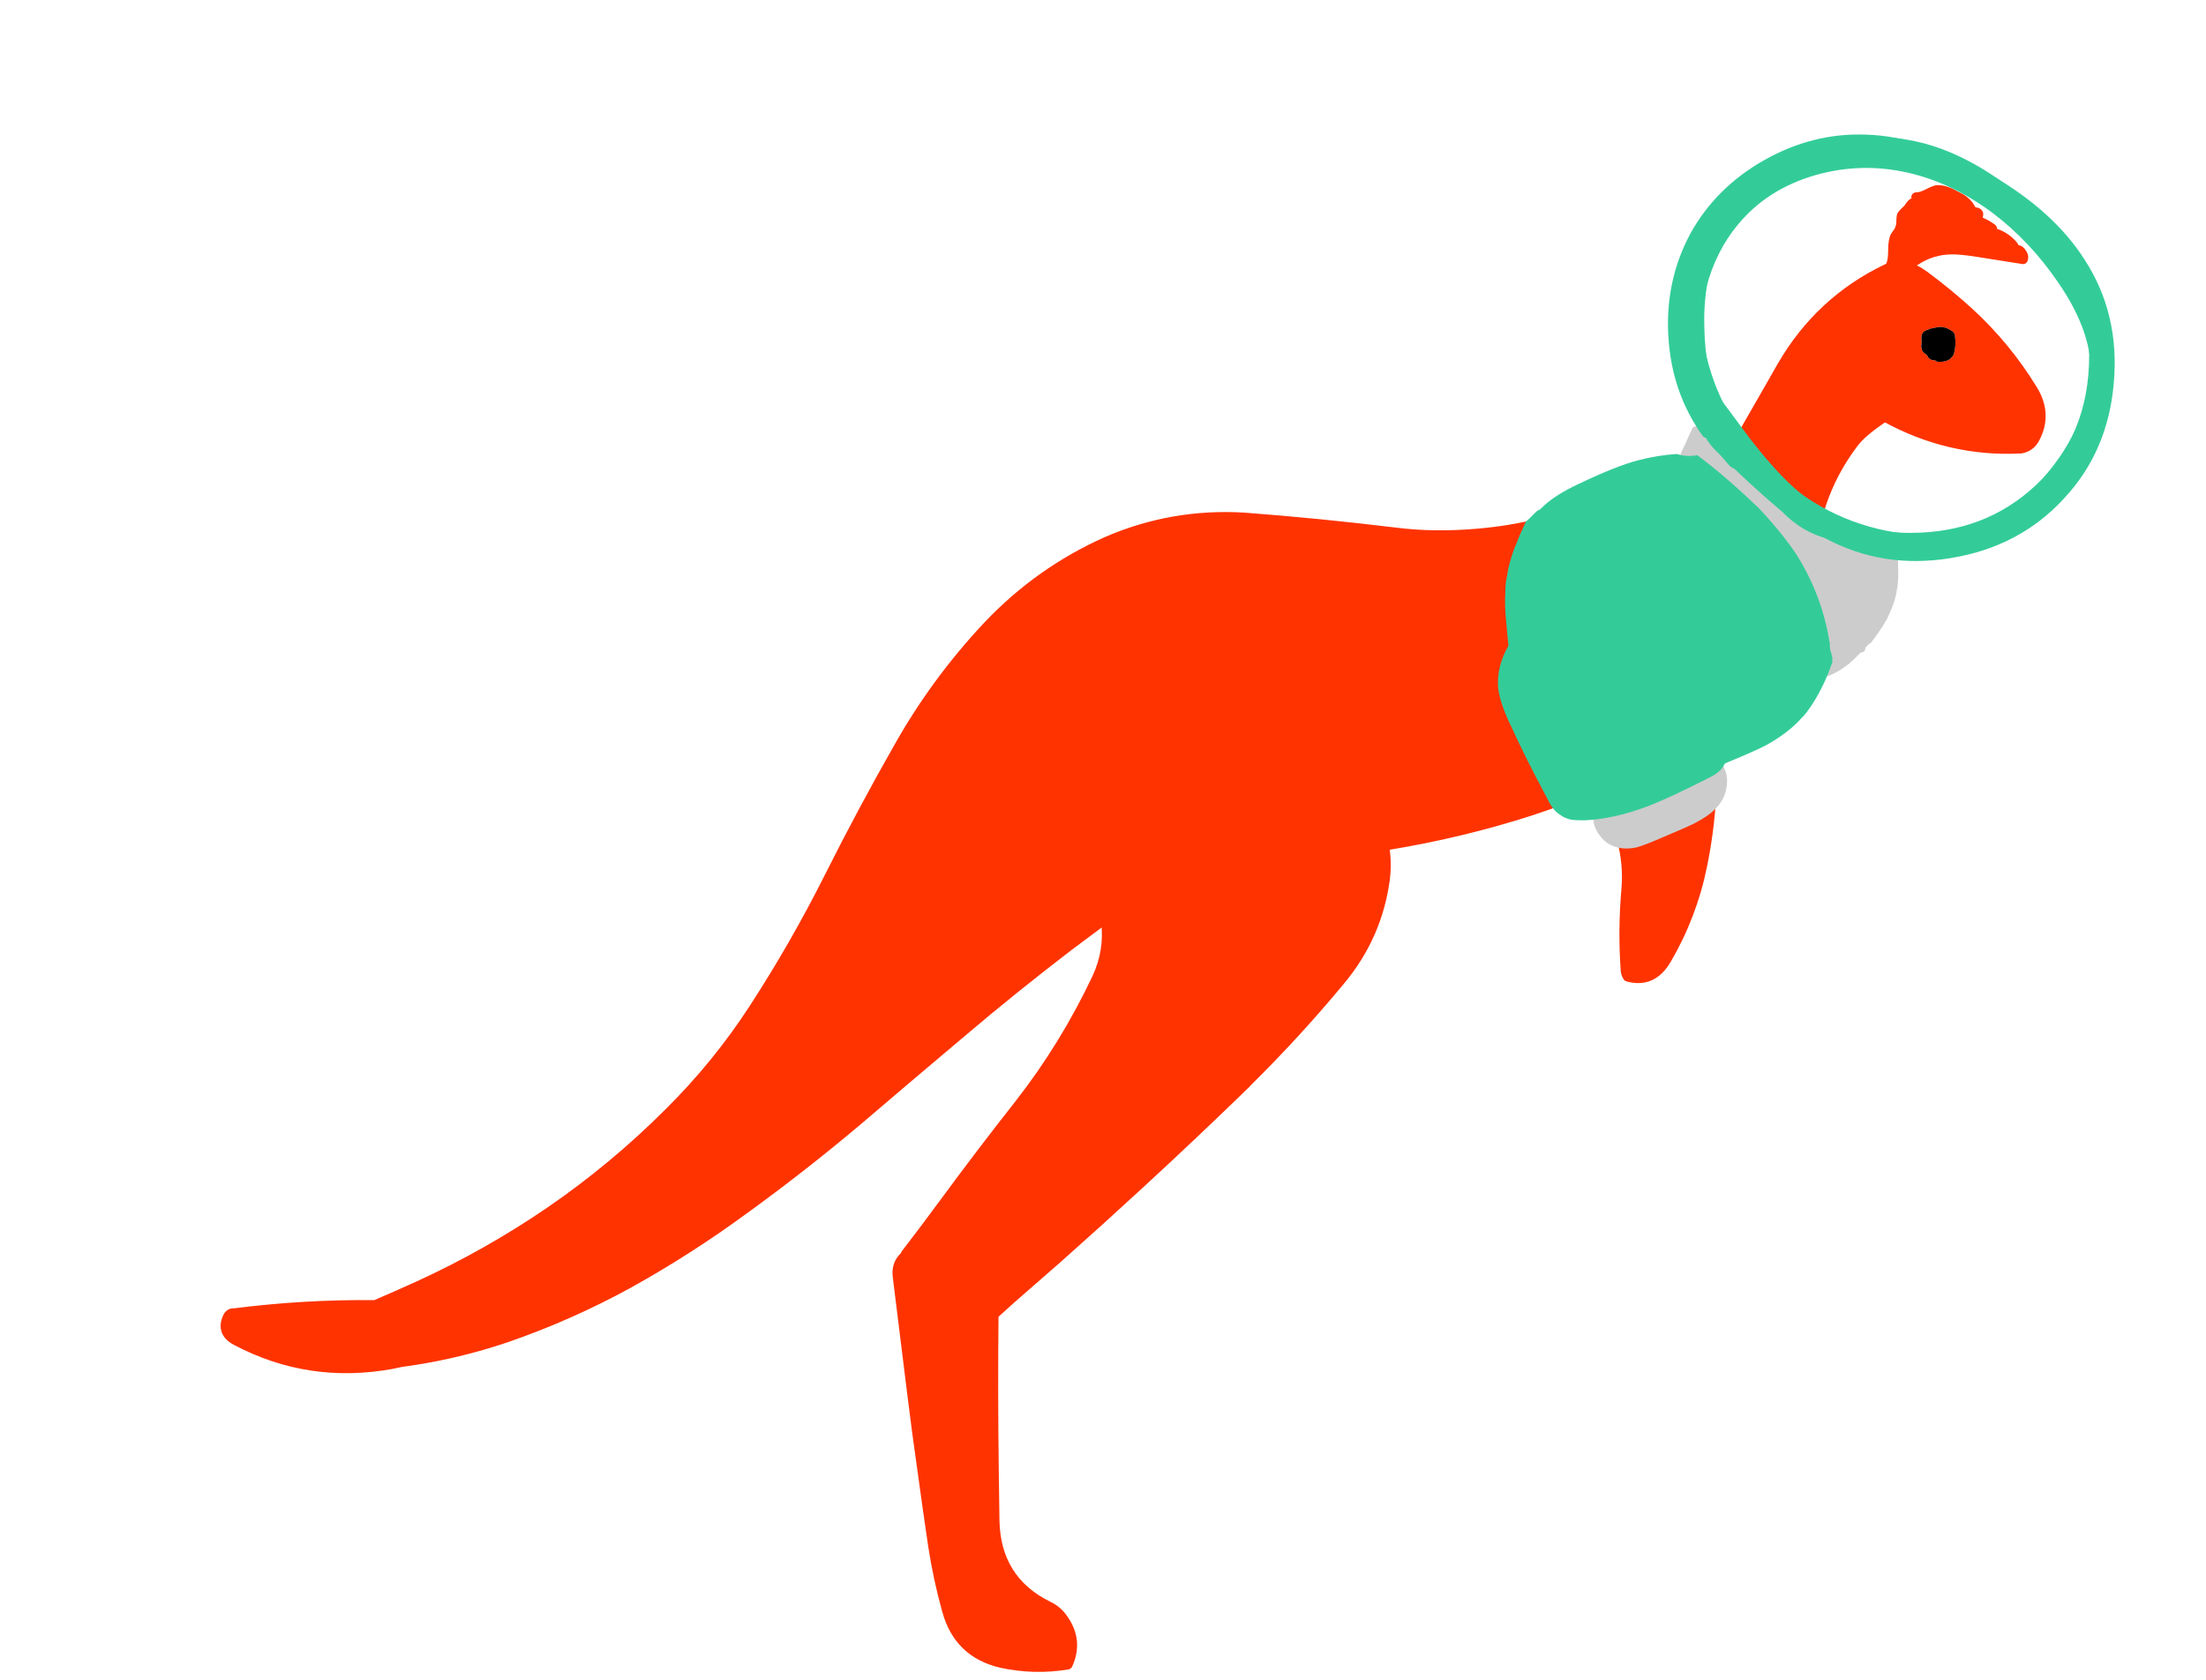 
<svg xmlns="http://www.w3.org/2000/svg" version="1.1" xmlns:xlink="http://www.w3.org/1999/xlink" preserveAspectRatio="none" x="0px" y="0px" width="457px" height="348px" viewBox="0 0 457 348">
<defs>
<g id="Layer4_0_FILL">
<path fill="#FF3300" stroke="none" d="
M 433.95 151.2
Q 429.35 153.95 424.55 156.4 418.15 159.65 411.6 162.45 413.9 167.85 415.5 173.6 416.95 178.9 416.5 184.2 415.75 192.7 416.35 201.05 416.4 201.7 416.8 202.35 421.9 203.8 424.85 198.75 430.2 189.6 432.3 179.1 435.1 165.2 433.95 151.2
M 488.65 42.6
Q 488.6 42.5 488.55 42.45 487.85 41.25 486.4 40.3 485.85 40 484 39.05 482.45 38.35 481.05 38.35
L 481 38.35
Q 480.2 38.35 478.4 39.3 477.3 39.85 476.6 39.85 476.2 39.85 475.9 40.1 475.55 40.4 475.55 40.8 475.55 40.95 475.6 41.1 475.15 41.25 474.75 41.75 474.7 41.75 474.7 41.8 474.25 42.45 474 42.75 472.95 43.65 472.65 44.25 472.6 44.35 472.6 44.45 472.45 44.95 472.45 45.85 472.45 46.35 472.4 46.55 472.3 46.7 472.3 46.85 472.25 47.1 472.05 47.45 471.55 48.1 471.4 48.4 471.35 48.45 471.3 48.55 470.75 49.6 470.75 51.95 470.75 53.75 470.4 54.5 470.2 54.9 470.35 55.3 470.4 55.5 470.55 55.65 456.6 62.3 448.75 75.85 447.65 77.75 446.55 79.7 441.3 88.9 436 98.1 436.35 98.15 436.7 98.2 436.35 98.15 436 98.1 435.85 98.35 435.7 98.6 435.85 98.35 436 98.1 431.4 97.3 426.75 97.45 412.45 98.45 401.75 107.45 400.65 108.4 399.55 109.45 400.65 108.4 401.75 107.45 394.55 109.8 385.45 110.55 376.5 111.3 368.7 110.3 353.1 108.4 337.35 107.2 322.45 106.3 308.85 112.2 294.95 118.4 284.3 129.6 273.5 141.1 265.85 154.65 258.3 167.9 251.4 181.65 244.35 195.7 235.75 208.95 228.15 220.65 218.15 230.55 206.85 241.85 193.7 250.9 180.7 259.8 166.4 266.35 161.9 268.4 157.35 270.35 157.55 270.35 157.8 270.35
L 157.1 270.45
Q 155.8 271.05 154.45 271.6 155.8 271.05 157.1 270.45
L 154.7 270.85 157.1 270.45
Q 157.2 270.4 157.35 270.35 142.65 270.2 128.15 272.05 127.2 271.95 126.75 272.9 125.3 276.05 128.55 277.75 143.7 285.75 160.85 282.6 161.75 282.4 162.7 282.2 160.45 282.5 158.2 282.7 160.45 282.5 162.7 282.2 163.6 282.1 164.5 281.95 174.65 280.45 184.55 277.1 197.7 272.55 209.9 265.85 222.3 258.95 233.75 250.55 245.7 241.9 257.1 232.3 267.8 223.15 278.55 214.1 289.5 204.8 301 196 304.3 193.55 307.7 191 308.45 196.8 305.95 202.15 299.4 216.05 290.05 228.05 282.05 238.2 274.3 248.75 270.4 254.05 266.4 259.25 266.25 259.45 266.2 259.7 266.05 259.75 265.95 259.9 264.2 261.8 264.55 264.6 266.1 277.1 267.65 289.65 268.55 296.95 269.6 304.25 270.7 312.35 271.9 320.45 272.95 327.3 274.8 333.9 277.35 343.25 286.75 345.5 293.9 347.05 301 345.85 301.2 345.8 301.4 345.65 301.6 345.5 301.7 345.3 304.15 339.9 300.8 335 299.4 332.85 297.1 331.8 286.9 326.75 286.65 315.05 286.55 309.6 286.5 304.1 286.3 288.45 286.45 272.8 289.6 269.9 292.8 267.15 296.15 264.25 299.5 261.3 308 253.75 316.35 246.05 327.6 235.7 338.55 225.05
L 338.55 225
Q 348.85 214.85 358.05 203.75 366 194.2 367.55 182 367.95 178.45 367.35 175.05 382.3 172.6 396.65 168 404.2 165.5 411.6 162.45 411.35 161.9 411.1 161.35 411.35 161.9 411.6 162.45 418.15 159.65 424.55 156.4 429.35 153.95 433.95 151.2 433.9 150.8 433.85 150.45 433.9 150.8 433.95 151.2 434.2 151 434.5 150.85 448.1 142.55 452.4 127.45 454.15 121.2 454.8 114.5 456 101.85 463.6 91.8 465.4 89.4 470.05 86.35 483.35 93.7 498.2 92.95 500.1 92.65 501.05 91 503.9 85.85 500.65 80.65 495.15 71.7 487.45 64.65 483.05 60.65 478.25 57.1 478.1 57 477.95 56.9 477.15 56.3 476.3 55.9 476.05 55.75 475.8 55.7 475.8 55.65 475.85 55.65 476.35 55.2 476.85 54.9 480.1 52.7 484.05 52.7 485.85 52.7 489.05 53.2
L 498.55 54.7
Q 498.9 54.75 499.25 54.55 499.55 54.35 499.65 54 500 52.9 499.3 51.95 499.3 51.9 499.25 51.85 498.7 50.95 497.7 50.75 497.65 50.5 497.45 50.25 495.7 48.2 493.3 47.4 493.3 47.3 493.3 47.2 493.2 46.8 492.9 46.55 491.65 45.65 490.35 45.1 490.45 44.7 490.45 44.35 490.45 44.15 490.4 44 490.15 43.3 489.4 43.05 489.35 43.05 489.3 43.05 488.95 42.95 488.8 42.9 488.7 42.8 488.65 42.6
M 472.35 55.1
Q 472.35 55.05 472.4 55 472.45 55.05 472.55 55.1 472.4 55.1 472.35 55.1
M 474.3 55.25
Q 473.8 55.15 473.35 55.15 473.8 55.15 474.3 55.25
M 482.4 67.85
L 482.5 67.85
Q 483.05 68 484.1 68.65 484.2 68.75 484.35 68.9 484.5 69.15 484.55 69.35 484.75 70.75 484.7 71.15 484.65 72.1 484.5 72.65 484.4 73.55 484.05 73.85 484 73.9 483.95 73.95 483.85 74.1 483.75 74.2 483.2 74.8 481.9 74.95 481.8 74.95 481.7 74.95 481.4 74.95 481.1 74.95 480.7 74.9 480.5 74.65 479.75 74.65 479.4 74.35 479.2 74.25 479.1 74.1 478.85 73.7 478.75 73.5
L 478.7 73.5 478.3 73.2
Q 477.7 72.7 477.7 72.2 477.55 71.85 477.65 71.4
L 477.7 70.8
Q 477.7 70.75 477.65 70.2 477.6 69.3 478 68.85 478.05 68.8 478.1 68.75 478.5 68.45 479.35 68.15 479.5 68.05 479.7 68.05 479.8 68.05 480.45 67.9 481.6 67.6 482.4 67.85 Z"/>

<path fill="#000000" stroke="none" d="
M 482.5 67.85
L 482.4 67.85
Q 481.6 67.6 480.45 67.9 479.8 68.05 479.7 68.05 479.5 68.05 479.35 68.15 478.5 68.45 478.1 68.75 478.05 68.8 478 68.85 477.6 69.3 477.65 70.2 477.7 70.75 477.7 70.8
L 477.65 71.4
Q 477.55 71.85 477.7 72.2 477.7 72.7 478.3 73.2
L 478.7 73.5 478.75 73.5
Q 478.85 73.7 479.1 74.1 479.2 74.25 479.4 74.35 479.75 74.65 480.5 74.65 480.7 74.9 481.1 74.95 481.4 74.95 481.7 74.95 481.8 74.95 481.9 74.95 483.2 74.8 483.75 74.2 483.85 74.1 483.95 73.95 484 73.9 484.05 73.85 484.4 73.55 484.5 72.65 484.65 72.1 484.7 71.15 484.75 70.75 484.55 69.35 484.5 69.15 484.35 68.9 484.2 68.75 484.1 68.65 483.05 68 482.5 67.85 Z"/>
</g>

<g id="Layer2_0_FILL">
<path fill="#CCCCCC" stroke="none" d="
M 436.6 158.8
L 436.6 158.75
Q 435.7 158.4 434.95 157.6 434.9 157.6 434.9 157.65 434.7 157.7 434.55 157.85 434.3 158.1 434.25 158.4 433.55 158.95 432.55 159.45
L 432.5 159.45
Q 424.65 163.5 420.35 165.15 414.9 167.15 410.1 167.75 410 168.05 409.75 168.45
L 409.45 169.85
Q 409.55 169.8 409.7 169.8 409.8 171.45 410.9 172.95
L 410.9 172.9
Q 412.1 174.75 414.15 175.4 416.1 176.1 418.65 175.55 420.1 175.15 422.7 174.05
L 427.95 171.8
Q 430.65 170.65 432 169.8
L 431.95 169.85
Q 434.25 168.5 435.5 167 437.15 165 437.35 162.5 437.55 160.4 436.6 158.8
M 434.95 90.4
Q 434.3 89.15 434.15 88.95
L 433.45 88
Q 433.15 87.65 432.95 87.3 431.9 88.15 430.85 88.35 430.6 88.4 430.4 88.45 430.05 88.9 429.8 89.6
L 429.8 89.55
Q 429.15 91.05 428.8 91.8
L 427.8 93.95
Q 427.65 94.3 427.8 94.7 427.9 95.1 428.3 95.25 428.65 95.4 429.05 95.3 429.1 95.25 429.2 95.25 429.25 95.3 429.35 95.4 435.35 99.75 442.25 106.4
L 442.25 106.45
Q 447.25 111.7 450.4 116.4
L 450.35 116.4
Q 456.15 125.85 457 136.95 456.9 137 456.75 137.05 456.65 137.1 456.6 137.15 456.75 137.65 456.75 138.25 456.75 138.55 456.75 138.85 456.8 138.85 456.9 138.9
L 457 138.95
Q 456.9 139.2 457 139.45 457.15 139.85 457.55 140 457.9 140.2 458.3 140.05 460.35 139.3 462.3 137.75
L 462.35 137.75
Q 463.4 136.9 465.05 135.2 465.1 135.2 465.15 135.2 465.55 135.15 465.8 134.9 466.05 134.6 466.05 134.2
L 466.05 134.15
Q 466.3 133.9 466.55 133.65
L 466.6 133.6
Q 466.65 133.5 466.7 133.45 466.75 133.4 466.8 133.4 467.05 133.3 467.25 133.1 468.25 131.8 469.45 130 469.75 129.55 469.95 129.2 469.95 129.15 470 129.1 470.25 128.6 470.6 128.1
L 470.6 128.05
Q 472.25 124.65 472.55 122.25
L 472.55 122.3
Q 472.8 121.05 472.85 119.3
L 472.85 119.25
Q 472.8 117.35 472.8 116.35 472.8 116.15 472.7 115.95 472.9 115.95 473.1 116 473.05 115.65 472.95 115.4 472.55 114.45 472.5 113.95 465.65 113.2 459.45 110 459.25 109.8 458.95 109.75 458.9 109.7 458.85 109.7 458.65 109.6 458.45 109.6 453.8 108.3 450.3 104.65 450.25 104.6 450.2 104.6 443.4 98.85 436.75 92.25 436.25 92.05 435.85 91.7 435.4 91.3 434.95 90.4 Z"/>
</g>

<g id="Layer1_0_FILL">
<path fill="#33CC99" stroke="none" d="
M 431.2 94.3
Q 430.3 94.5 429.05 94.45 427.85 94.35 427 94.05 422.95 94.3 418.8 95.4 414.4 96.55 406.55 100.3 402.05 102.4 399.45 104.75 399.3 104.95 399.1 105.1 399.05 105.15 398.95 105.2 398.75 105.4 398.55 105.65 398.45 105.6 398.4 105.6 398 105.85 397.8 106.05
L 396.55 107.3
Q 396.2 107.65 395.7 108.05 395.5 108.45 395.3 108.95 394.3 111.05 393.55 113.1
L 393.5 113.1
Q 392.1 116.85 391.8 119.3 391.45 120.75 391.45 122.55
L 391.45 122.6
Q 391.25 125.55 391.7 129.6 391.8 131.05 392.1 133.75 389.6 138.15 389.95 142.45 390.25 145.45 392.55 150.3
L 392.55 150.25
Q 395.3 156.4 400.35 165.85
L 400.3 165.8
Q 401.4 167.95 402.7 168.75 402.75 168.8 402.8 168.8 403.75 169.55 405.2 169.85 405.25 169.85 405.3 169.85 406.05 169.95 407.7 169.95
L 407.75 169.95
Q 413.9 169.7 421.05 167 425.45 165.3 433.4 161.25 435.9 160.1 436.7 158.6 436.8 158.4 436.95 158.15 442.5 155.9 445.35 154.45 450.2 151.8 453.05 148.5
L 453.05 148.55
Q 454.7 146.7 456.35 143.7 457.85 140.95 458.9 138 459 137.75 459.05 137.55 459.1 137.35 459.2 137.15 459.15 136.7 459.2 136.3 459.1 135.9 459.05 135.65
L 458.8 134.75
Q 458.65 134.25 458.65 132.95 458.6 132.95 458.6 133 457.1 123.55 452.05 115.35
L 452.05 115.3
Q 448.85 110.45 443.7 105
L 443.65 105
Q 437 98.6 431.2 94.3 Z"/>
</g>

<path id="Layer4_0_1_STROKES" stroke="#FF3300" stroke-width="2" stroke-linejoin="round" stroke-linecap="round" fill="none" d="
M 470.55 55.65
Q 456.6 62.3 448.75 75.85 447.65 77.75 446.55 79.7 441.3 88.9 436 98.1 436.35 98.15 436.7 98.2
M 433.95 151.2
Q 434.2 151 434.5 150.85 448.1 142.55 452.4 127.45 454.15 121.2 454.8 114.5 456 101.85 463.6 91.8 465.4 89.4 470.05 86.35 483.35 93.7 498.2 92.95 500.1 92.65 501.05 91 503.9 85.85 500.65 80.65 495.15 71.7 487.45 64.65 483.05 60.65 478.25 57.1 478.1 57 477.95 56.9 477.15 56.3 476.3 55.9 476.05 55.75 475.8 55.7
M 307.7 191
Q 304.3 193.55 301 196 289.5 204.8 278.55 214.1 267.8 223.15 257.1 232.3 245.7 241.9 233.75 250.55 222.3 258.95 209.9 265.85 197.7 272.55 184.55 277.1 174.65 280.45 164.5 281.95 163.6 282.1 162.7 282.2 161.75 282.4 160.85 282.6 143.7 285.75 128.55 277.75 125.3 276.05 126.75 272.9 127.2 271.95 128.15 272.05 142.65 270.2 157.35 270.35 161.9 268.4 166.4 266.35 180.7 259.8 193.7 250.9 206.85 241.85 218.15 230.55 228.15 220.65 235.75 208.95 244.35 195.7 251.4 181.65 258.3 167.9 265.85 154.65 273.5 141.1 284.3 129.6 294.95 118.4 308.85 112.2 322.45 106.3 337.35 107.2 353.1 108.4 368.7 110.3 376.5 111.3 385.45 110.55 394.55 109.8 401.75 107.45 412.45 98.45 426.75 97.45 431.4 97.3 436 98.1 435.85 98.35 435.7 98.6
M 472.55 55.1
Q 472.4 55.1 472.35 55.1
M 474.3 55.25
Q 473.8 55.15 473.35 55.15
M 399.55 109.45
Q 400.65 108.4 401.75 107.45
M 367.35 175.05
Q 382.3 172.6 396.65 168 404.2 165.5 411.6 162.45 411.35 161.9 411.1 161.35
M 411.6 162.45
Q 418.15 159.65 424.55 156.4 429.35 153.95 433.95 151.2 433.9 150.8 433.85 150.45
M 411.6 162.45
Q 413.9 167.85 415.5 173.6 416.95 178.9 416.5 184.2 415.75 192.7 416.35 201.05 416.4 201.7 416.8 202.35 421.9 203.8 424.85 198.75 430.2 189.6 432.3 179.1 435.1 165.2 433.95 151.2
M 157.8 270.35
Q 157.55 270.35 157.35 270.35 157.2 270.4 157.1 270.45
L 157.8 270.35 Z
M 154.45 271.6
Q 155.8 271.05 157.1 270.45
L 154.7 270.85
M 158.2 282.7
Q 160.45 282.5 162.7 282.2"/>

<path id="Layer1_1_1_STROKES" stroke="#33CC99" stroke-width="2" stroke-linejoin="round" stroke-linecap="round" fill="none" d="
M 353.653 89.603
Q 347.405 80.892 346.734 69.566 346.049 58.339 351.147 48.808 356.325 39.438 366.1 33.931 375.932 28.381 386.616 28.787 398.367 29.127 412.27 37.101 424.933 44.514 431.104 54.223 438.226 65.163 436.999 79.119 435.822 93.083 426.849 102.573 417.956 112.225 404.157 114.496 390.408 116.774 378.802 110.555"/>

<path id="Layer1_2_1_STROKES" stroke="#33CC99" stroke-width="2" stroke-linejoin="round" stroke-linecap="round" fill="none" d="
M 351.272 74.682
Q 350.685 66.643 352.571 59.373 354.638 51.471 359.341 45.821 365.605 38.203 375.864 35.228 385.751 32.407 395.786 34.746 405.182 36.953 413.643 43.325 421.454 49.262 427.354 57.928 434.793 68.757 434.229 78.312 433.707 85.958 427.843 94.786 420.298 105.719 410.83 109.602 401.817 113.088 390.616 110.802 375.975 107.825 365.084 96.404 354.241 84.99 351.941 70.231"/>

<path id="Layer1_3_1_STROKES" stroke="#33CC99" stroke-width="2" stroke-linejoin="round" stroke-linecap="round" fill="none" d="
M 606.35 319.35
Q 606.35 321.35 608.85 323.85 615.65 330.65 622.6 336.5 626.5 340.55 631.75 341.85"/>

<path id="Layer1_4_1_STROKES" stroke="#33CC99" stroke-width="5" stroke-linejoin="round" stroke-linecap="round" fill="none" d="
M 606.35 316.825
Q 603.991 311.313 603.15 307.75 602.2 303.7 602.2 298.1 602.2 283.7 612.7 273.2 622.95 262.9 636.35 262.9 636.85 262.9 638.8 263.05 641.05 263.15 642.2 263.3"/>

<path id="Layer1_5_1_STROKES" stroke="#33CC99" stroke-width="5" stroke-linejoin="round" stroke-linecap="round" fill="none" d="
M 642 262.1
L 643 262.1
Q 657.85 262.7 672.75 276.45 687.95 290.5 687.95 304.75 687.95 322.45 676.05 333.55 664.8 344.05 648.35 344.05 633.35 344.05 622.25 333.7 618.2 330 613.2 323.55 607.7 316.05 604.8 312.4"/>

<path id="Layer1_6_1_STROKES" stroke="#33CC99" stroke-width="5" stroke-linejoin="round" stroke-linecap="round" fill="none" d="
M 612.7 325.85
Q 607.35 319.9 605.15 312.5 603.2 306.1 603.2 297.1 603.2 294.5 603.6 291.25 604.25 287.1 604.6 284.25"/>
</defs>

<g transform="matrix( 1, 0, 0, 1, -79.6,0) ">
<use xlink:href="#Layer4_0_FILL"/>

<use xlink:href="#Layer4_0_1_STROKES"/>
</g>

<g transform="matrix( 1, 0, 0, 1, -79.6,0) ">
<use xlink:href="#Layer2_0_FILL"/>
</g>

<g transform="matrix( 1, 0, 0, 1, -79.6,0) ">
<use xlink:href="#Layer1_0_FILL"/>
</g>

<g transform="matrix( 0.992, 0.127, -0.127, 0.992, -237.2,-409.2) ">
<use xlink:href="#Layer1_1_1_STROKES" transform="matrix( 0.992, -0.127, 0.127, 0.992, 287.05,375.85) "/>
</g>

<g transform="matrix( 0.992, 0.127, -0.127, 0.992, -237.2,-409.2) ">
<use xlink:href="#Layer1_2_1_STROKES" transform="matrix( 0.992, -0.127, 0.127, 0.992, 287.05,375.85) "/>
</g>

<g transform="matrix( 1, 0, 0, 1, -252.65,-231.15) ">
<use xlink:href="#Layer1_3_1_STROKES"/>
</g>

<g transform="matrix( 1, 0, 0, 1, -252.65,-231.15) ">
<use xlink:href="#Layer1_4_1_STROKES"/>
</g>

<g transform="matrix( 1, 0, 0, 1, -252.65,-231.15) ">
<use xlink:href="#Layer1_5_1_STROKES"/>
</g>

<g transform="matrix( 1, 0, 0, 1, -252.65,-231.15) ">
<use xlink:href="#Layer1_6_1_STROKES"/>
</g>
</svg>
